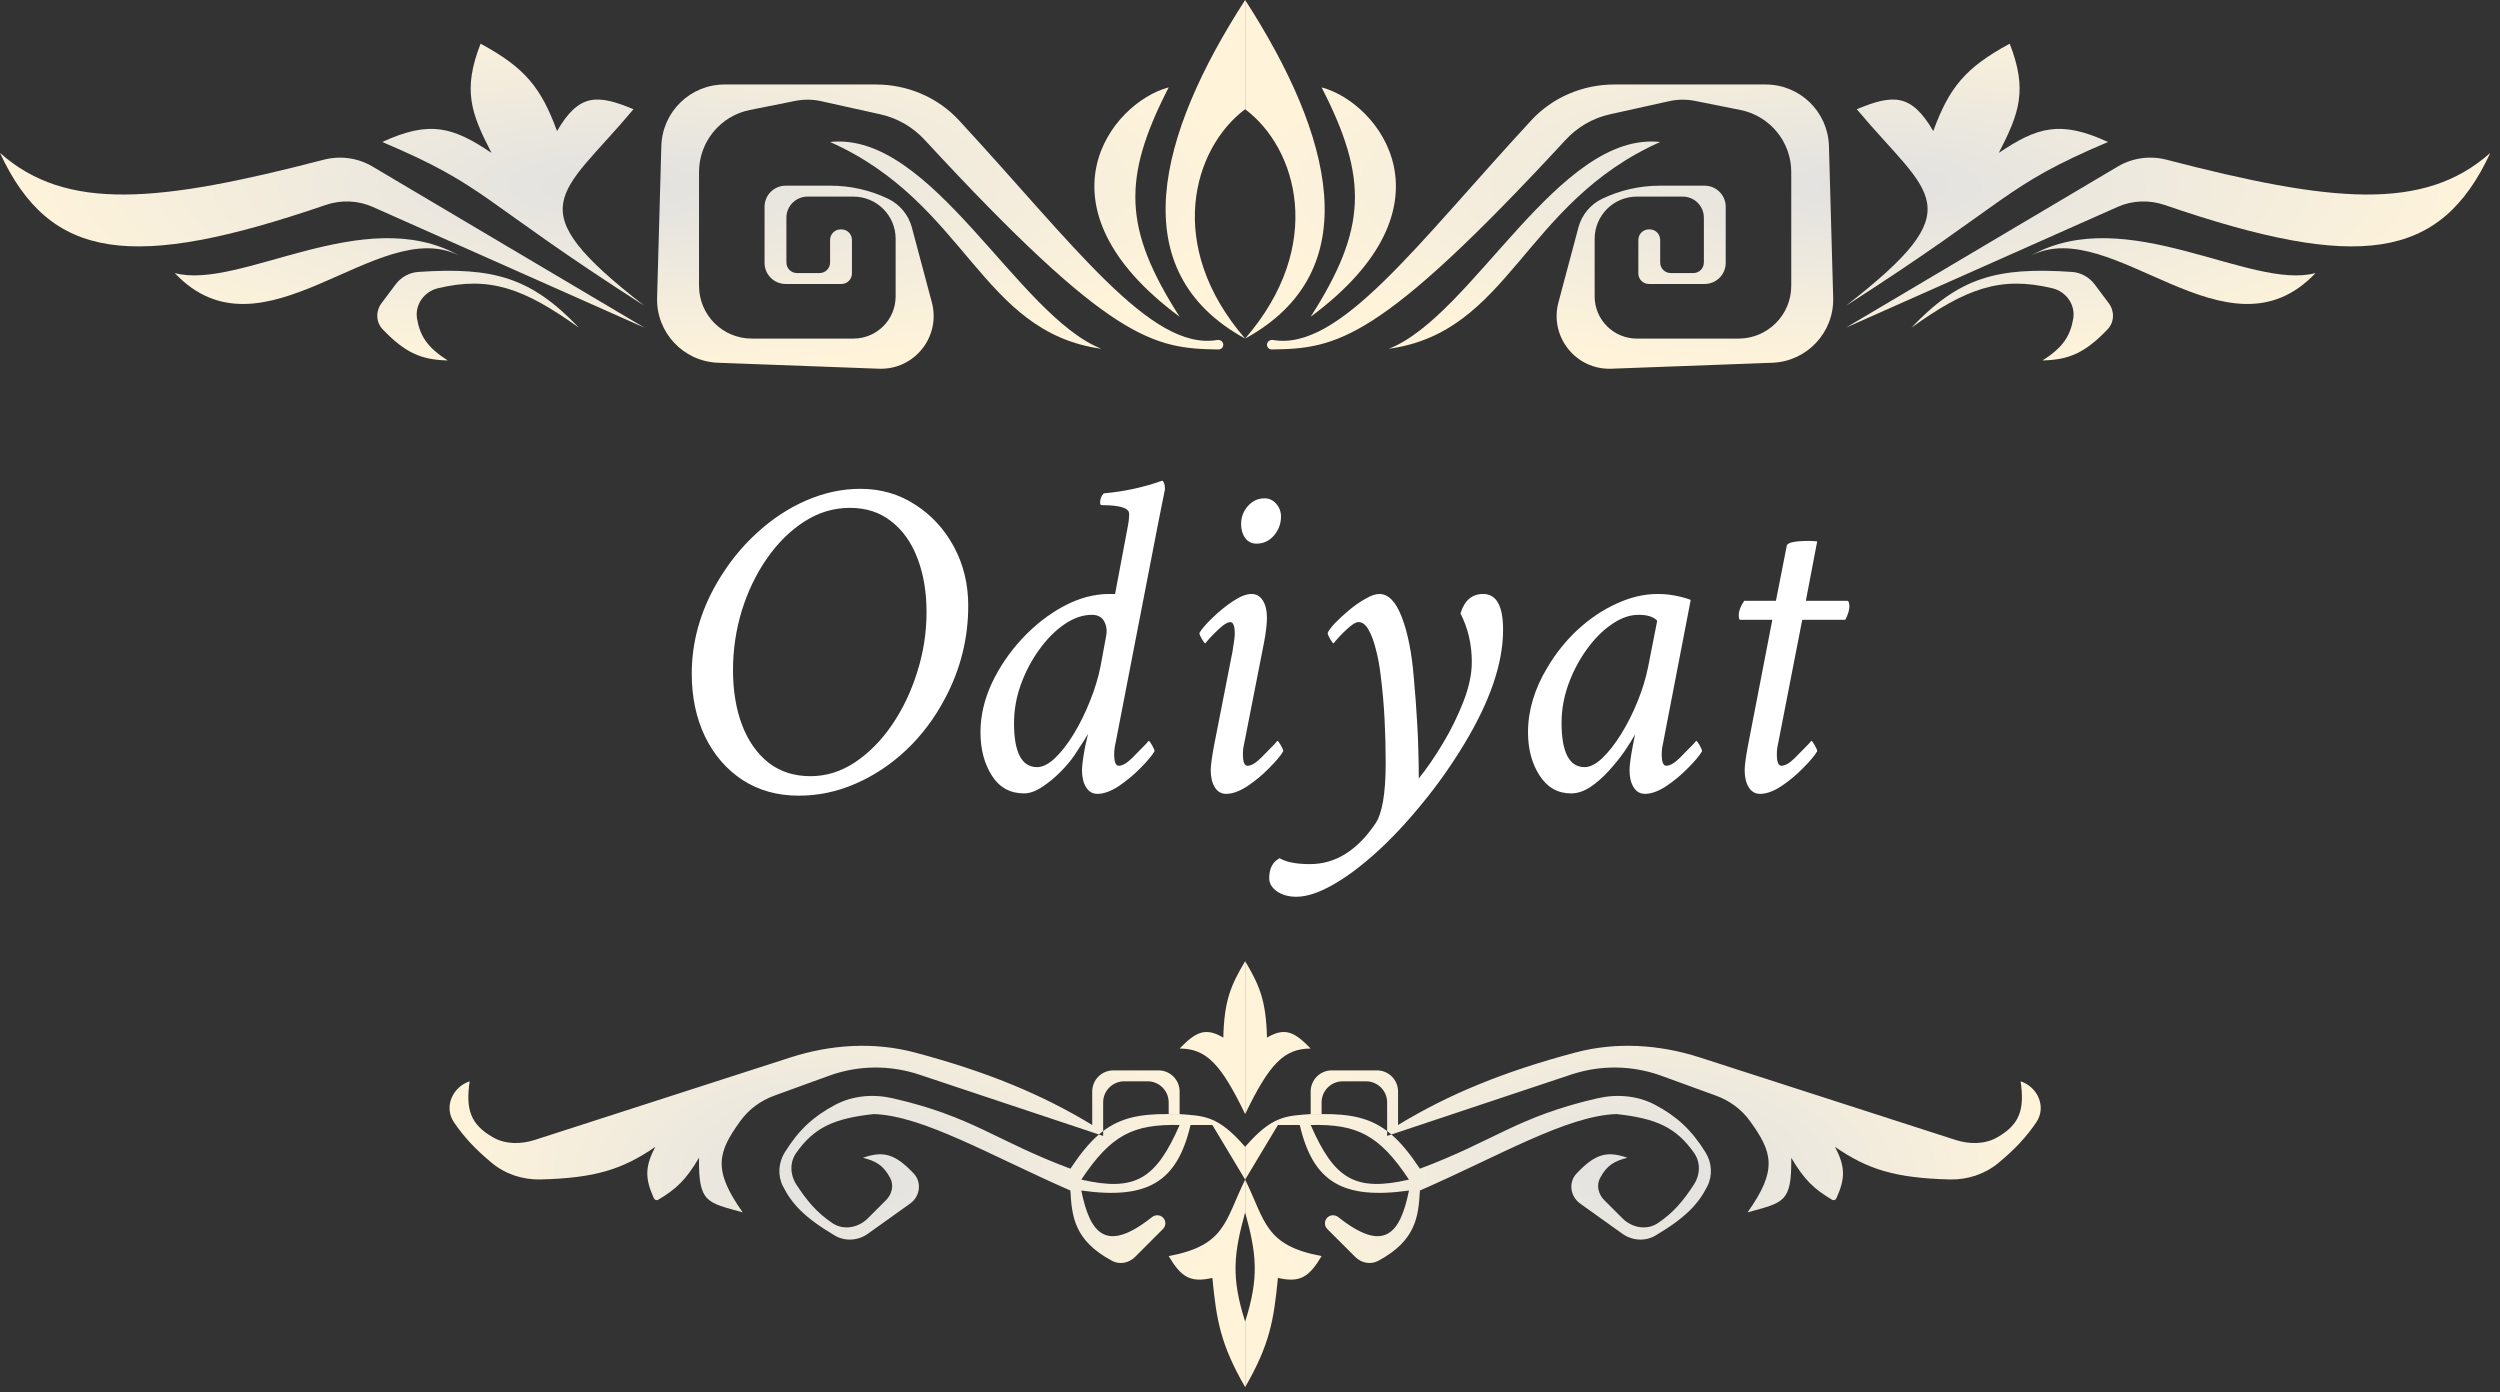 <svg width="237" height="132" viewBox="0 0 237 132" fill="none" xmlns="http://www.w3.org/2000/svg">
<rect x="0" y="0" width="237" height="132" fill="#333333" stroke="none"/>
<path d="M50.713 108.06C49.389 108.487 47.922 108.504 46.717 107.809C44.58 106.575 44.142 105.154 44.524 102.508V102.508C42.88 103.056 42.063 104.953 43.034 106.388C43.998 107.812 45.094 108.974 46.627 110.246C47.918 111.316 49.57 111.855 51.246 111.812C56.441 111.679 59.035 110.851 62.126 108.72C61.105 110.641 61.162 111.76 61.989 113.6C62.061 113.76 62.257 113.822 62.408 113.731C64.083 112.73 65.004 111.892 66.268 109.756C66.216 114.032 66.985 113.977 70.41 114.933C67.52 110.86 68.053 109.221 70.198 106.254C70.996 105.151 72.126 104.331 73.406 103.866L78.578 101.985C81.335 100.982 84.349 100.942 87.132 101.869L104.174 107.55C104.308 107.435 104.443 107.326 104.579 107.223V104.508C104.579 103.403 105.474 102.508 106.579 102.508H108.791C109.896 102.508 110.791 103.403 110.791 104.508V105.614H111.827V103.472C111.827 102.368 110.931 101.472 109.827 101.472H105.543C104.439 101.472 103.543 102.368 103.543 103.472V106.65C98.774 103.748 93.533 101.584 86.726 99.777C82.846 98.747 78.754 99.014 74.933 100.247L50.713 108.06Z" fill="url(#paint0_radial_692_2098)"/>
<path fill-rule="evenodd" clip-rule="evenodd" d="M118.04 111.827V108.721C115.458 105.74 114.164 105.799 111.827 105.614H110.791C108.063 105.589 106.223 105.979 104.579 107.223V107.685L104.174 107.55C103.27 108.327 102.41 109.382 101.473 110.791C94.423 108.167 92.242 105.859 84.631 104.117C82.793 103.696 80.838 103.854 79.174 104.739C77.141 105.82 75.748 107.075 74.401 109.235C73.798 110.201 73.705 111.42 74.215 112.438C75.05 114.107 76.25 115.417 79.138 117.128C80.119 117.709 81.351 117.62 82.279 116.957L86.28 114.099C87.219 113.429 87.413 112.09 86.622 111.251C84.831 109.354 83.723 109.09 81.799 109.756C83.025 110.067 83.748 110.456 84.397 111.688C84.76 112.378 84.552 113.216 84.001 113.767L82.276 115.492C81.371 116.397 79.967 116.664 78.906 115.948C77.392 114.927 76.479 113.802 75.488 112.283C74.894 111.372 74.854 110.185 75.48 109.296C77.189 106.871 79.077 106.022 82.835 105.614C87.514 105.758 93.974 109.592 101.473 112.862C101.611 115.305 101.827 117.608 105.431 119.531C106.15 119.915 107.027 119.733 107.604 119.156L110.252 116.508C110.55 116.21 110.55 115.727 110.252 115.429V115.429C109.972 115.149 109.522 115.134 109.211 115.381C104.883 118.812 103.35 117.017 102.508 112.862C108.785 113.743 111.601 112.063 112.862 106.65H114.933L118.04 111.827ZM102.508 111.827C105.324 107.593 107.417 106.549 111.827 106.65C109.582 111.782 107.624 113.001 102.508 111.827Z" fill="url(#paint1_radial_692_2098)"/>
<path d="M118.04 114.933V111.827C116.112 115.763 116.189 118.074 110.791 119.075C111.96 121.038 112.806 121.636 114.933 121.146C115.325 125.201 115.718 127.472 118.04 131.5V125.287C116.703 121.107 116.953 118.865 118.04 114.933Z" fill="url(#paint2_radial_692_2098)"/>
<path d="M115.969 98.366C116.06 94.792 116.696 93.394 118.04 91.118V105.614C115.723 100.811 114.342 99.414 111.827 99.401C113.365 97.812 114.277 97.364 115.969 98.366Z" fill="url(#paint3_radial_692_2098)"/>
<path d="M185.366 108.06C186.69 108.487 188.157 108.504 189.362 107.809C191.499 106.575 191.937 105.154 191.555 102.508V102.508C193.199 103.056 194.016 104.953 193.045 106.388C192.081 107.812 190.985 108.974 189.452 110.246C188.161 111.316 186.509 111.855 184.833 111.812C179.638 111.679 177.044 110.851 173.953 108.72C174.974 110.641 174.917 111.76 174.09 113.6C174.018 113.76 173.822 113.822 173.671 113.731C171.996 112.73 171.075 111.892 169.811 109.756C169.863 114.032 169.094 113.977 165.669 114.933C168.559 110.86 168.026 109.221 165.881 106.254C165.083 105.151 163.953 104.331 162.673 103.866L157.501 101.985C154.744 100.982 151.73 100.942 148.947 101.869L131.905 107.55C131.771 107.435 131.636 107.326 131.5 107.223V104.508C131.5 103.403 130.605 102.508 129.5 102.508H127.288C126.183 102.508 125.288 103.403 125.288 104.508V105.614H124.252V103.472C124.252 102.368 125.148 101.472 126.252 101.472H130.536C131.64 101.472 132.536 102.368 132.536 103.472V106.65C137.305 103.748 142.547 101.584 149.353 99.777C153.233 98.747 157.325 99.014 161.146 100.247L185.366 108.06Z" fill="url(#paint4_radial_692_2098)"/>
<path fill-rule="evenodd" clip-rule="evenodd" d="M118.04 111.827V108.721C120.621 105.74 121.915 105.799 124.252 105.614H125.288C128.016 105.589 129.856 105.979 131.5 107.223V107.685L131.905 107.55C132.809 108.327 133.669 109.382 134.607 110.791C141.656 108.167 143.837 105.859 151.448 104.117C153.286 103.696 155.241 103.854 156.905 104.739C158.938 105.82 160.331 107.075 161.678 109.235C162.281 110.201 162.374 111.42 161.864 112.438C161.029 114.107 159.829 115.417 156.941 117.128C155.96 117.709 154.728 117.62 153.8 116.957L149.799 114.099C148.86 113.429 148.666 112.09 149.457 111.251C151.248 109.354 152.356 109.09 154.28 109.756C153.054 110.067 152.331 110.456 151.683 111.688C151.319 112.378 151.527 113.216 152.079 113.767L153.803 115.492C154.708 116.397 156.112 116.664 157.173 115.948C158.687 114.927 159.601 113.802 160.591 112.283C161.185 111.372 161.225 110.185 160.599 109.296C158.891 106.871 157.002 106.022 153.244 105.614C148.565 105.758 142.105 109.592 134.607 112.862C134.468 115.305 134.252 117.608 130.648 119.531C129.929 119.915 129.052 119.733 128.475 119.156L125.827 116.508C125.529 116.21 125.529 115.727 125.827 115.429V115.429C126.107 115.149 126.557 115.134 126.868 115.381C131.196 118.812 132.729 117.017 133.571 112.862C127.294 113.743 124.479 112.063 123.217 106.65H121.146L118.04 111.827ZM133.571 111.827C130.755 107.593 128.662 106.549 124.252 106.65C126.497 111.782 128.455 113.001 133.571 111.827Z" fill="url(#paint5_radial_692_2098)"/>
<path d="M118.04 114.933V111.827C119.967 115.763 119.89 118.074 125.288 119.075C124.119 121.038 123.273 121.636 121.146 121.146C120.755 125.201 120.362 127.472 118.04 131.5V125.287C119.376 121.107 119.126 118.865 118.04 114.933Z" fill="url(#paint6_radial_692_2098)"/>
<path d="M120.11 98.366C120.019 94.792 119.383 93.394 118.04 91.118V105.614C120.356 100.811 121.737 99.414 124.252 99.401C122.714 97.812 121.802 97.364 120.11 98.366Z" fill="url(#paint7_radial_692_2098)"/>
<path d="M81.562 46.34C83.496 46.34 85.229 46.841 86.762 47.844C88.309 48.832 89.533 50.164 90.436 51.84C91.338 53.516 91.789 55.378 91.789 57.426C91.789 60.534 91.051 63.47 89.576 66.234C88.602 68.082 87.385 69.701 85.924 71.09C84.463 72.465 82.859 73.532 81.111 74.291C79.378 75.05 77.581 75.43 75.719 75.43C73.685 75.43 71.902 74.928 70.369 73.926C68.851 72.923 67.669 71.548 66.824 69.801C65.993 68.053 65.578 66.077 65.578 63.871C65.578 60.892 66.366 58.035 67.941 55.299C69.001 53.465 70.262 51.883 71.723 50.551C73.184 49.204 74.759 48.166 76.449 47.435C78.139 46.705 79.844 46.34 81.562 46.34ZM80.574 48.145C79.027 48.145 77.581 48.581 76.234 49.455C74.902 50.315 73.728 51.475 72.711 52.935C71.694 54.397 70.899 56.044 70.326 57.877C69.768 59.71 69.488 61.594 69.488 63.527C69.488 65.475 69.775 67.208 70.348 68.727C70.921 70.231 71.751 71.419 72.84 72.293C73.943 73.152 75.275 73.582 76.836 73.582C78.326 73.582 79.729 73.145 81.047 72.272C82.379 71.383 83.553 70.195 84.57 68.705C85.587 67.216 86.382 65.547 86.955 63.699C87.542 61.852 87.836 59.961 87.836 58.027C87.836 56.108 87.549 54.411 86.977 52.935C86.418 51.446 85.594 50.279 84.506 49.434C83.432 48.574 82.121 48.145 80.574 48.145ZM110.438 46.383L109.793 49.605L105.754 70.445C105.668 70.789 105.625 71.147 105.625 71.519C105.625 72.236 105.768 72.594 106.055 72.594C106.413 72.594 106.842 72.343 107.344 71.842C107.845 71.326 108.275 70.889 108.633 70.531L108.891 70.231C108.948 70.231 109.055 70.367 109.213 70.639C109.37 70.911 109.449 71.104 109.449 71.219C109.206 71.634 108.762 72.164 108.117 72.809C107.487 73.453 106.799 74.026 106.055 74.527C105.31 75.014 104.637 75.258 104.035 75.258C103.577 75.258 103.219 75.05 102.961 74.635C102.703 74.219 102.574 73.682 102.574 73.023C102.574 72.594 102.674 71.835 102.875 70.746C102.904 70.603 102.954 70.388 103.025 70.102C103.097 69.815 103.133 69.643 103.133 69.586C102.947 69.915 102.739 70.252 102.51 70.596C102.295 70.939 102.066 71.29 101.822 71.648C101.493 72.135 101.049 72.658 100.49 73.217C99.946 73.761 99.366 74.234 98.75 74.635C98.148 75.022 97.59 75.215 97.074 75.215C95.757 75.215 94.74 74.649 94.023 73.518C93.307 72.386 92.949 71.018 92.949 69.414C92.949 67.867 93.307 66.32 94.023 64.773C94.754 63.227 95.713 61.816 96.902 60.541C98.091 59.266 99.402 58.242 100.834 57.469C102.281 56.695 103.72 56.309 105.152 56.309H105.711L106.914 49.906C107 49.491 107.043 49.09 107.043 48.703C107.043 48.159 106.169 47.887 104.422 47.887C104.336 47.887 104.293 47.801 104.293 47.629C104.293 47.285 104.408 46.999 104.637 46.77C106.585 46.598 108.432 46.197 110.18 45.566C110.352 45.667 110.438 45.939 110.438 46.383ZM104.336 63.141L104.852 60.348C104.966 59.803 104.909 59.324 104.68 58.908C104.451 58.493 104.064 58.285 103.52 58.285C102.646 58.285 101.772 58.586 100.898 59.188C100.025 59.789 99.23 60.591 98.514 61.594C97.797 62.582 97.217 63.685 96.773 64.902C96.344 66.106 96.129 67.323 96.129 68.555C96.129 71.333 96.859 72.723 98.32 72.723C98.85 72.723 99.416 72.436 100.018 71.863C100.633 71.276 101.228 70.51 101.801 69.564C102.374 68.619 102.882 67.588 103.326 66.471C103.785 65.339 104.121 64.229 104.336 63.141ZM119.891 47.242C120.32 47.242 120.686 47.414 120.986 47.758C121.287 48.102 121.438 48.503 121.438 48.961C121.438 49.648 121.215 50.25 120.771 50.766C120.327 51.281 119.776 51.539 119.117 51.539C118.659 51.539 118.301 51.36 118.043 51.002C117.785 50.644 117.656 50.207 117.656 49.691C117.656 49.033 117.871 48.46 118.301 47.973C118.73 47.486 119.26 47.242 119.891 47.242ZM118.645 56.309C119.103 56.309 119.461 56.516 119.719 56.932C119.977 57.347 120.105 57.884 120.105 58.543C120.105 59.13 120.02 59.889 119.848 60.82L117.957 70.445C117.871 70.789 117.828 71.147 117.828 71.519C117.828 72.236 117.971 72.594 118.258 72.594C118.616 72.594 119.046 72.343 119.547 71.842C120.048 71.326 120.478 70.889 120.836 70.531L121.094 70.231C121.151 70.231 121.258 70.367 121.416 70.639C121.574 70.911 121.652 71.104 121.652 71.219C121.409 71.634 120.965 72.164 120.32 72.809C119.69 73.453 119.003 74.026 118.258 74.527C117.513 75.014 116.84 75.258 116.238 75.258C115.78 75.258 115.422 75.05 115.164 74.635C114.906 74.219 114.777 73.682 114.777 73.023C114.777 72.594 114.878 71.835 115.078 70.746L116.84 61.766C116.983 60.921 117.055 60.348 117.055 60.047C117.055 59.331 116.911 58.973 116.625 58.973C116.453 58.973 116.217 59.087 115.916 59.316C115.63 59.546 115.35 59.803 115.078 60.09C114.806 60.362 114.605 60.577 114.477 60.734L114.262 60.992C114.204 60.992 114.097 60.856 113.939 60.584C113.782 60.312 113.703 60.118 113.703 60.004C113.932 59.617 114.348 59.137 114.949 58.565C115.551 57.977 116.195 57.454 116.883 56.996C117.57 56.538 118.158 56.309 118.645 56.309ZM130.762 56.309C131.621 56.309 132.33 57.039 132.889 58.5C133.462 59.99 133.841 61.902 134.027 64.236C134.171 65.812 134.271 67.144 134.328 68.232C134.4 69.321 134.443 70.295 134.457 71.154C134.486 72.014 134.5 72.894 134.5 73.797C135.245 72.88 136.004 71.777 136.777 70.488C137.551 69.199 138.202 67.874 138.732 66.514C139.262 65.153 139.527 63.9 139.527 62.754C139.527 61.078 139.169 59.546 138.453 58.156C138.826 56.925 139.542 56.309 140.602 56.309C141.862 56.309 142.492 57.44 142.492 59.703C142.492 62.868 141.26 66.485 138.797 70.553C137.565 72.587 136.226 74.477 134.779 76.225C133.347 77.986 131.9 79.526 130.439 80.844C128.979 82.162 127.596 83.186 126.293 83.916C124.99 84.647 123.858 85.012 122.898 85.012C122.154 85.012 121.538 84.84 121.051 84.496C120.564 84.152 120.32 83.737 120.32 83.25C120.32 82.333 120.65 81.703 121.309 81.359C121.939 81.732 122.898 81.918 124.188 81.918C126.579 81.918 128.642 80.643 130.375 78.094C131.034 77.134 131.363 75.215 131.363 72.336C131.363 70.932 131.327 69.536 131.256 68.147C131.184 66.757 131.055 65.332 130.869 63.871C130.769 63.04 130.618 62.253 130.418 61.508C130.232 60.763 130.003 60.154 129.73 59.682C129.458 59.209 129.143 58.973 128.785 58.973C128.527 58.973 128.141 59.216 127.625 59.703C127.109 60.19 126.708 60.62 126.422 60.992C126.365 60.992 126.257 60.856 126.1 60.584C125.942 60.312 125.863 60.118 125.863 60.004C125.949 59.789 126.178 59.481 126.551 59.08C126.938 58.679 127.389 58.264 127.904 57.834C128.42 57.404 128.936 57.046 129.451 56.76C129.967 56.459 130.404 56.309 130.762 56.309ZM157.145 56.309C158.204 56.309 159.25 56.495 160.281 56.867L157.66 70.445C157.574 70.789 157.531 71.147 157.531 71.519C157.531 72.236 157.674 72.594 157.961 72.594C158.319 72.594 158.749 72.343 159.25 71.842C159.751 71.326 160.181 70.889 160.539 70.531L160.797 70.231C160.854 70.231 160.962 70.367 161.119 70.639C161.277 70.911 161.355 71.104 161.355 71.219C161.112 71.634 160.668 72.164 160.023 72.809C159.393 73.453 158.706 74.026 157.961 74.527C157.216 75.014 156.543 75.258 155.941 75.258C155.483 75.258 155.125 75.05 154.867 74.635C154.609 74.219 154.48 73.682 154.48 73.023C154.48 72.579 154.581 71.82 154.781 70.746L154.932 69.994C154.975 69.794 154.996 69.672 154.996 69.629C154.767 70.059 154.438 70.588 154.008 71.219C153.578 71.835 153.084 72.451 152.525 73.066C151.967 73.682 151.38 74.198 150.764 74.613C150.148 75.014 149.539 75.215 148.938 75.215C147.677 75.215 146.682 74.649 145.951 73.518C145.221 72.386 144.855 71.018 144.855 69.414C144.855 67.366 145.464 65.325 146.682 63.291C147.498 61.916 148.472 60.706 149.604 59.66C150.749 58.615 151.974 57.798 153.277 57.211C154.581 56.609 155.87 56.309 157.145 56.309ZM155.34 58.285C154.495 58.285 153.643 58.586 152.783 59.188C151.924 59.775 151.136 60.57 150.42 61.572C149.704 62.56 149.124 63.663 148.68 64.881C148.25 66.084 148.035 67.294 148.035 68.512C148.035 71.319 148.766 72.723 150.227 72.723C150.742 72.723 151.301 72.436 151.902 71.863C152.504 71.29 153.098 70.531 153.686 69.586C154.273 68.641 154.788 67.617 155.232 66.514C155.691 65.397 156.027 64.301 156.242 63.227L157.102 58.844C156.758 58.471 156.171 58.285 155.34 58.285ZM165.352 56.953H168.359L169.391 51.711C169.477 51.425 170.178 51.281 171.496 51.281C171.783 51.281 172.04 51.296 172.27 51.324L171.195 56.953H175.105C175.249 56.953 175.32 57.139 175.32 57.512C175.32 57.841 175.191 58.257 174.934 58.758H170.852L168.574 70.445C168.488 70.789 168.445 71.147 168.445 71.519C168.445 72.236 168.589 72.594 168.875 72.594C169.233 72.594 169.663 72.343 170.164 71.842C170.665 71.326 171.095 70.889 171.453 70.531L171.711 70.231C171.768 70.231 171.876 70.367 172.033 70.639C172.191 70.911 172.27 71.104 172.27 71.219C172.026 71.634 171.582 72.164 170.938 72.809C170.307 73.453 169.62 74.026 168.875 74.527C168.13 75.014 167.457 75.258 166.855 75.258C166.397 75.258 166.039 75.05 165.781 74.635C165.523 74.219 165.395 73.682 165.395 73.023C165.395 72.594 165.495 71.835 165.695 70.746L168.016 58.758H164.965C164.879 58.758 164.836 58.6 164.836 58.285C164.836 57.913 165.008 57.469 165.352 56.953Z" fill="white"/>
<path d="M0 14.496C6.3 20.098 15.079 19.198 30.687 15.142C32.25 14.736 33.917 14.96 35.306 15.783L61.09 31.063L35.33 19.614C33.92 18.987 32.318 18.935 30.859 19.436C12.55 25.716 4.737 24.728 0 14.496Z" fill="url(#paint8_radial_692_2098)"/>
<path d="M16.567 25.886C22.709 27.549 34.486 19.175 43.503 24.213C35.799 20.345 24.927 34.738 16.567 25.886Z" fill="url(#paint9_radial_692_2098)"/>
<path d="M42.453 34.169C40.475 32.938 39.804 31.791 39.536 30.205C39.314 28.887 40.214 27.637 41.514 27.326C46.406 26.155 49.66 27.317 54.878 31.063C50.376 26.336 46.825 25.284 39.647 25.78C38.797 25.839 38.019 26.275 37.508 26.956L36.167 28.745C35.605 29.494 35.631 30.543 36.278 31.221C38.443 33.484 39.98 34.116 42.453 34.169Z" fill="url(#paint10_radial_692_2098)"/>
<path d="M61.09 28.992C48.873 19.507 53.131 18.638 60.055 10.354C56.629 8.932 54.894 8.839 52.807 12.425C51.288 8.294 49.778 6.427 45.559 4.142C43.852 8.52 44.632 10.699 46.594 14.496C42.938 12.035 40.747 11.382 36.24 13.461C46.305 17.727 45.293 18.875 61.09 28.992Z" fill="url(#paint11_radial_692_2098)"/>
<path d="M78.693 22.744C78.693 22.192 79.141 21.744 79.693 21.744H79.764C80.316 21.744 80.764 22.192 80.764 22.744V25.921C80.764 26.474 80.316 26.921 79.764 26.921H74.48C73.376 26.921 72.48 26.026 72.48 24.921V19.602C72.48 18.498 73.376 17.602 74.48 17.602H78.728C80.614 17.602 82.475 18.023 84.178 18.834V18.834C85.296 19.366 86.125 20.363 86.444 21.56L88.34 28.669C89.206 31.918 86.684 35.079 83.324 34.954L68.068 34.389C64.778 34.267 62.2 31.517 62.292 28.226L62.695 13.843C62.786 10.595 65.444 8.01 68.692 8.01H83.039C86.023 8.01 88.89 9.217 90.915 11.409C101.807 23.194 109.097 33.322 115.395 32.23C115.685 32.18 115.968 32.392 115.968 32.686V32.686C115.968 32.932 115.766 33.132 115.519 33.129C109.37 33.045 105.37 32.431 87.653 13.254C86.537 12.046 85.079 11.198 83.474 10.841L77.858 9.594C77.043 9.412 76.199 9.403 75.38 9.567L71.091 10.425C68.287 10.986 66.268 13.448 66.268 16.309V27.098C66.268 29.86 68.506 32.098 71.268 32.098H80.906C83.115 32.098 84.906 30.308 84.906 28.098V22.638C84.906 20.429 83.115 18.638 80.906 18.638H76.551C75.447 18.638 74.551 19.533 74.551 20.638V24.886C74.551 25.438 74.999 25.886 75.551 25.886H77.693C78.245 25.886 78.693 25.438 78.693 24.886V22.744Z" fill="url(#paint12_radial_692_2098)"/>
<path d="M104.412 33.063C96.474 29.951 88.324 12.407 78.693 13.461C91.666 19.233 92.918 31.479 104.412 33.063Z" fill="url(#paint13_radial_692_2098)"/>
<path d="M111.827 30.028C106.485 21.683 106.361 16.914 110.791 8.283C105.363 9.714 97.626 19.511 111.827 30.028Z" fill="url(#paint14_radial_692_2098)"/>
<path d="M118.039 10.354C113.102 14.055 110.405 23.279 118.039 32.098C106.33 25.689 109.793 12.771 118.039 0V10.354Z" fill="url(#paint15_radial_692_2098)"/>
<path d="M236.079 14.496C229.778 20.098 221 19.198 205.392 15.142C203.829 14.736 202.162 14.96 200.773 15.783L174.988 31.063L200.748 19.614C202.158 18.987 203.76 18.935 205.22 19.436C223.529 25.716 231.342 24.728 236.079 14.496Z" fill="url(#paint16_radial_692_2098)"/>
<path d="M219.512 25.886C213.369 27.549 201.593 19.175 192.576 24.213C200.279 20.345 211.151 34.738 219.512 25.886Z" fill="url(#paint17_radial_692_2098)"/>
<path d="M193.626 34.169C195.604 32.938 196.275 31.791 196.542 30.205C196.765 28.887 195.865 27.637 194.565 27.326C189.672 26.155 186.419 27.317 181.201 31.063C185.703 26.336 189.254 25.284 196.432 25.78C197.281 25.839 198.06 26.275 198.571 26.956L199.912 28.745C200.474 29.494 200.448 30.543 199.8 31.221C197.636 33.484 196.099 34.116 193.626 34.169Z" fill="url(#paint18_radial_692_2098)"/>
<path d="M174.988 28.992C187.206 19.507 182.948 18.638 176.024 10.354C179.45 8.932 181.185 8.839 183.272 12.425C184.791 8.294 186.3 6.427 190.52 4.142C192.226 8.52 191.446 10.699 189.484 14.496C193.141 12.035 195.331 11.382 199.838 13.461C189.774 17.727 190.786 18.875 174.988 28.992Z" fill="url(#paint19_radial_692_2098)"/>
<path d="M157.386 22.744C157.386 22.192 156.938 21.744 156.386 21.744H156.315C155.763 21.744 155.315 22.192 155.315 22.744V25.921C155.315 26.474 155.763 26.921 156.315 26.921H161.598C162.703 26.921 163.598 26.026 163.598 24.921V19.602C163.598 18.498 162.703 17.602 161.598 17.602H157.351C155.465 17.602 153.603 18.023 151.901 18.834V18.834C150.782 19.366 149.954 20.363 149.635 21.56L147.739 28.669C146.872 31.918 149.395 35.079 152.755 34.954L168.011 34.389C171.301 34.267 173.878 31.517 173.786 28.226L173.384 13.843C173.293 10.595 170.635 8.01 167.386 8.01H153.04C150.056 8.01 147.189 9.217 145.164 11.409C134.272 23.194 126.982 33.322 120.683 32.23C120.393 32.18 120.11 32.392 120.11 32.686V32.686C120.11 32.932 120.313 33.132 120.559 33.129C126.708 33.045 130.709 32.431 148.426 13.254C149.542 12.046 150.999 11.198 152.605 10.841L158.22 9.594C159.035 9.412 159.88 9.403 160.698 9.567L164.988 10.425C167.792 10.986 169.811 13.448 169.811 16.309V27.098C169.811 29.86 167.572 32.098 164.811 32.098H155.173C152.964 32.098 151.173 30.308 151.173 28.098V22.638C151.173 20.429 152.964 18.638 155.173 18.638H159.527C160.632 18.638 161.527 19.533 161.527 20.638V24.886C161.527 25.438 161.08 25.886 160.527 25.886H158.386C157.833 25.886 157.386 25.438 157.386 24.886V22.744Z" fill="url(#paint20_radial_692_2098)"/>
<path d="M131.666 33.063C139.604 29.951 147.754 12.407 157.386 13.461C144.412 19.233 143.16 31.479 131.666 33.063Z" fill="url(#paint21_radial_692_2098)"/>
<path d="M124.252 30.028C129.594 21.683 129.718 16.914 125.287 8.283C130.716 9.714 138.453 19.511 124.252 30.028Z" fill="url(#paint22_radial_692_2098)"/>
<path d="M118.039 10.354C122.976 14.055 125.673 23.279 118.039 32.098C129.749 25.689 126.286 12.771 118.039 0V10.354Z" fill="url(#paint23_radial_692_2098)"/>
<defs>
<radialGradient id="paint0_radial_692_2098" cx="0" cy="0" r="1" gradientUnits="userSpaceOnUse" gradientTransform="translate(79.728 111.309) scale(38.311 20.191)">
<stop stop-color="#E1E1E1"/>
<stop offset="1" stop-color="#FFF4DA"/>
</radialGradient>
<radialGradient id="paint1_radial_692_2098" cx="0" cy="0" r="1" gradientUnits="userSpaceOnUse" gradientTransform="translate(79.728 111.309) scale(38.311 20.191)">
<stop stop-color="#E1E1E1"/>
<stop offset="1" stop-color="#FFF4DA"/>
</radialGradient>
<radialGradient id="paint2_radial_692_2098" cx="0" cy="0" r="1" gradientUnits="userSpaceOnUse" gradientTransform="translate(79.728 111.309) scale(38.311 20.191)">
<stop stop-color="#E1E1E1"/>
<stop offset="1" stop-color="#FFF4DA"/>
</radialGradient>
<radialGradient id="paint3_radial_692_2098" cx="0" cy="0" r="1" gradientUnits="userSpaceOnUse" gradientTransform="translate(79.728 111.309) scale(38.311 20.191)">
<stop stop-color="#E1E1E1"/>
<stop offset="1" stop-color="#FFF4DA"/>
</radialGradient>
<radialGradient id="paint4_radial_692_2098" cx="0" cy="0" r="1" gradientUnits="userSpaceOnUse" gradientTransform="translate(156.351 111.309) rotate(180) scale(38.311 20.191)">
<stop stop-color="#E1E1E1"/>
<stop offset="1" stop-color="#FFF4DA"/>
</radialGradient>
<radialGradient id="paint5_radial_692_2098" cx="0" cy="0" r="1" gradientUnits="userSpaceOnUse" gradientTransform="translate(156.351 111.309) rotate(180) scale(38.311 20.191)">
<stop stop-color="#E1E1E1"/>
<stop offset="1" stop-color="#FFF4DA"/>
</radialGradient>
<radialGradient id="paint6_radial_692_2098" cx="0" cy="0" r="1" gradientUnits="userSpaceOnUse" gradientTransform="translate(156.351 111.309) rotate(180) scale(38.311 20.191)">
<stop stop-color="#E1E1E1"/>
<stop offset="1" stop-color="#FFF4DA"/>
</radialGradient>
<radialGradient id="paint7_radial_692_2098" cx="0" cy="0" r="1" gradientUnits="userSpaceOnUse" gradientTransform="translate(156.351 111.309) rotate(180) scale(38.311 20.191)">
<stop stop-color="#E1E1E1"/>
<stop offset="1" stop-color="#FFF4DA"/>
</radialGradient>
<radialGradient id="paint8_radial_692_2098" cx="0" cy="0" r="1" gradientUnits="userSpaceOnUse" gradientTransform="translate(59.02 17.602) scale(59.02 17.602)">
<stop stop-color="#E1E1E1"/>
<stop offset="1" stop-color="#FFF4DA"/>
</radialGradient>
<radialGradient id="paint9_radial_692_2098" cx="0" cy="0" r="1" gradientUnits="userSpaceOnUse" gradientTransform="translate(59.02 17.602) scale(59.02 17.602)">
<stop stop-color="#E1E1E1"/>
<stop offset="1" stop-color="#FFF4DA"/>
</radialGradient>
<radialGradient id="paint10_radial_692_2098" cx="0" cy="0" r="1" gradientUnits="userSpaceOnUse" gradientTransform="translate(59.02 17.602) scale(59.02 17.602)">
<stop stop-color="#E1E1E1"/>
<stop offset="1" stop-color="#FFF4DA"/>
</radialGradient>
<radialGradient id="paint11_radial_692_2098" cx="0" cy="0" r="1" gradientUnits="userSpaceOnUse" gradientTransform="translate(59.02 17.602) scale(59.02 17.602)">
<stop stop-color="#E1E1E1"/>
<stop offset="1" stop-color="#FFF4DA"/>
</radialGradient>
<radialGradient id="paint12_radial_692_2098" cx="0" cy="0" r="1" gradientUnits="userSpaceOnUse" gradientTransform="translate(59.02 17.602) scale(59.02 17.602)">
<stop stop-color="#E1E1E1"/>
<stop offset="1" stop-color="#FFF4DA"/>
</radialGradient>
<radialGradient id="paint13_radial_692_2098" cx="0" cy="0" r="1" gradientUnits="userSpaceOnUse" gradientTransform="translate(59.02 17.602) scale(59.02 17.602)">
<stop stop-color="#E1E1E1"/>
<stop offset="1" stop-color="#FFF4DA"/>
</radialGradient>
<radialGradient id="paint14_radial_692_2098" cx="0" cy="0" r="1" gradientUnits="userSpaceOnUse" gradientTransform="translate(59.02 17.602) scale(59.02 17.602)">
<stop stop-color="#E1E1E1"/>
<stop offset="1" stop-color="#FFF4DA"/>
</radialGradient>
<radialGradient id="paint15_radial_692_2098" cx="0" cy="0" r="1" gradientUnits="userSpaceOnUse" gradientTransform="translate(59.02 17.602) scale(59.02 17.602)">
<stop stop-color="#E1E1E1"/>
<stop offset="1" stop-color="#FFF4DA"/>
</radialGradient>
<radialGradient id="paint16_radial_692_2098" cx="0" cy="0" r="1" gradientUnits="userSpaceOnUse" gradientTransform="translate(177.059 17.602) rotate(180) scale(59.02 17.602)">
<stop stop-color="#E1E1E1"/>
<stop offset="1" stop-color="#FFF4DA"/>
</radialGradient>
<radialGradient id="paint17_radial_692_2098" cx="0" cy="0" r="1" gradientUnits="userSpaceOnUse" gradientTransform="translate(177.059 17.602) rotate(180) scale(59.02 17.602)">
<stop stop-color="#E1E1E1"/>
<stop offset="1" stop-color="#FFF4DA"/>
</radialGradient>
<radialGradient id="paint18_radial_692_2098" cx="0" cy="0" r="1" gradientUnits="userSpaceOnUse" gradientTransform="translate(177.059 17.602) rotate(180) scale(59.02 17.602)">
<stop stop-color="#E1E1E1"/>
<stop offset="1" stop-color="#FFF4DA"/>
</radialGradient>
<radialGradient id="paint19_radial_692_2098" cx="0" cy="0" r="1" gradientUnits="userSpaceOnUse" gradientTransform="translate(177.059 17.602) rotate(180) scale(59.02 17.602)">
<stop stop-color="#E1E1E1"/>
<stop offset="1" stop-color="#FFF4DA"/>
</radialGradient>
<radialGradient id="paint20_radial_692_2098" cx="0" cy="0" r="1" gradientUnits="userSpaceOnUse" gradientTransform="translate(177.059 17.602) rotate(180) scale(59.02 17.602)">
<stop stop-color="#E1E1E1"/>
<stop offset="1" stop-color="#FFF4DA"/>
</radialGradient>
<radialGradient id="paint21_radial_692_2098" cx="0" cy="0" r="1" gradientUnits="userSpaceOnUse" gradientTransform="translate(177.059 17.602) rotate(180) scale(59.02 17.602)">
<stop stop-color="#E1E1E1"/>
<stop offset="1" stop-color="#FFF4DA"/>
</radialGradient>
<radialGradient id="paint22_radial_692_2098" cx="0" cy="0" r="1" gradientUnits="userSpaceOnUse" gradientTransform="translate(177.059 17.602) rotate(180) scale(59.02 17.602)">
<stop stop-color="#E1E1E1"/>
<stop offset="1" stop-color="#FFF4DA"/>
</radialGradient>
<radialGradient id="paint23_radial_692_2098" cx="0" cy="0" r="1" gradientUnits="userSpaceOnUse" gradientTransform="translate(177.059 17.602) rotate(180) scale(59.02 17.602)">
<stop stop-color="#E1E1E1"/>
<stop offset="1" stop-color="#FFF4DA"/>
</radialGradient>
</defs>
</svg>
